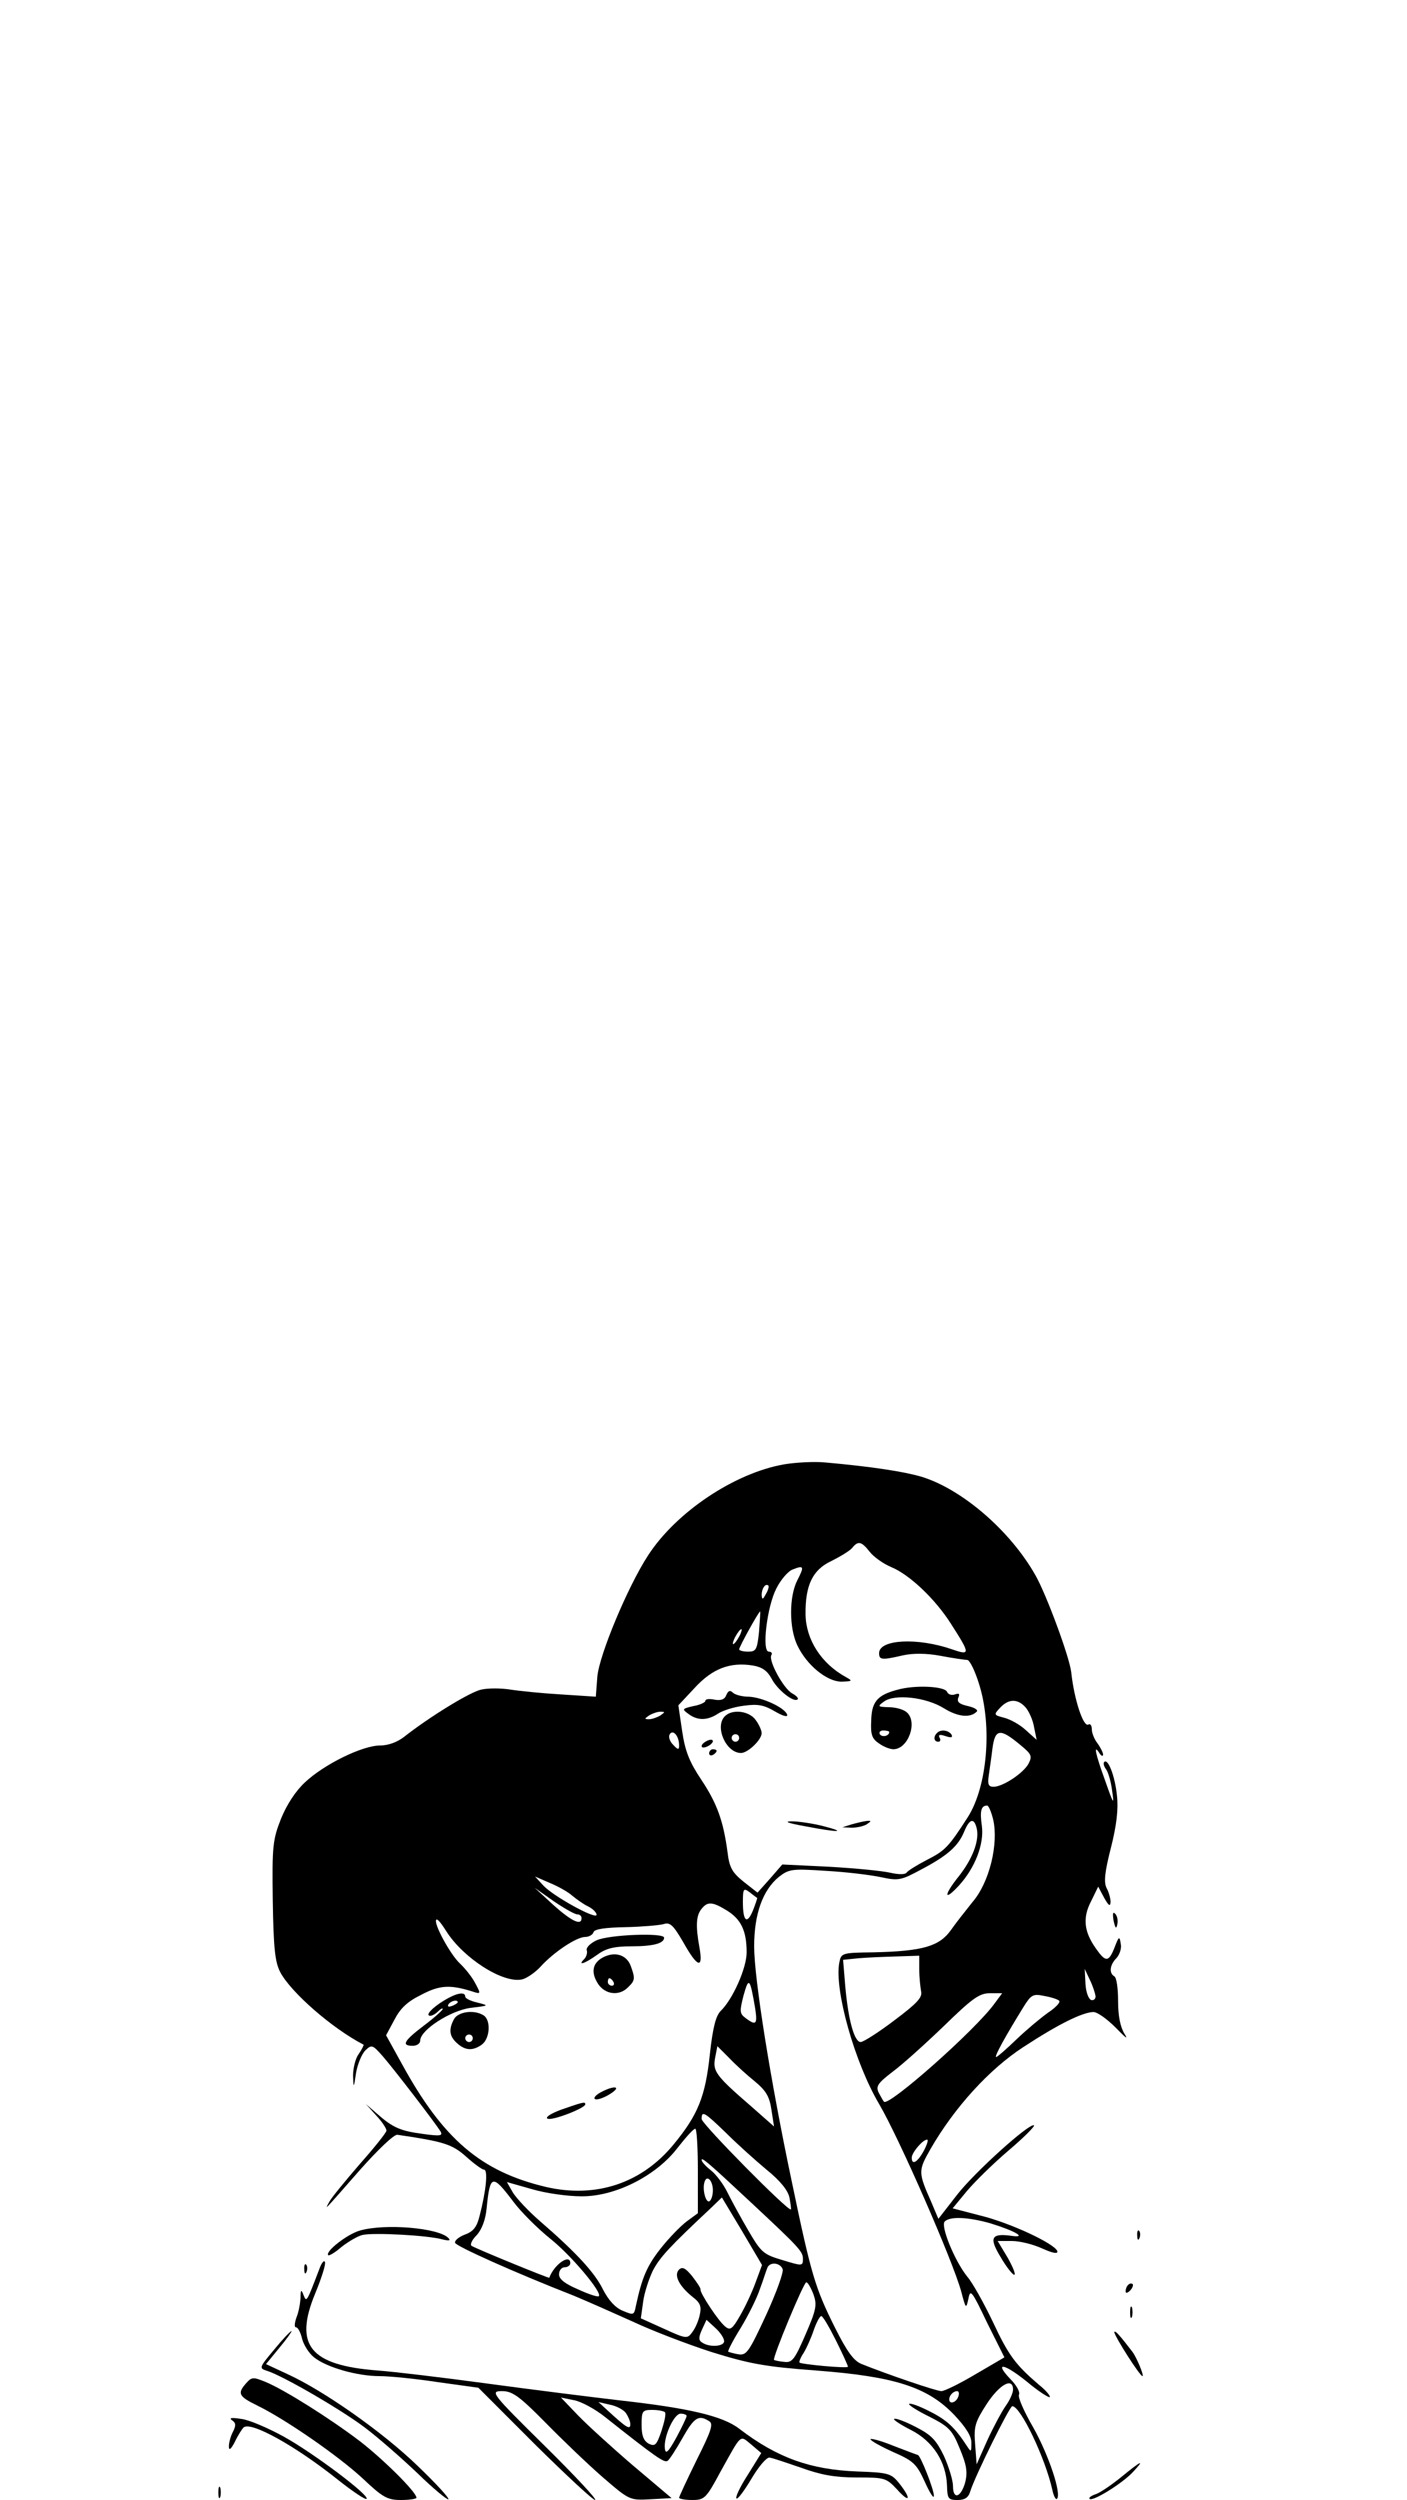<?xml version="1.0" standalone="no"?>
<!DOCTYPE svg PUBLIC "-//W3C//DTD SVG 20010904//EN"
 "http://www.w3.org/TR/2001/REC-SVG-20010904/DTD/svg10.dtd">
<svg version="1.0" xmlns="http://www.w3.org/2000/svg"
 width="375pt" height="666pt" viewBox="0 0 375 666"
 preserveAspectRatio="xMidYMid meet">

<g transform="translate(0,666) scale(0.1,-0.1)"
fill="#000000" stroke="none">
<path d="M2090 2759 c-132 -23 -288 -127 -363 -243 -54 -83 -130 -265 -135
-323 l-4 -53 -92 6 c-50 3 -111 9 -136 13 -25 4 -59 4 -77 0 -30 -6 -140 -74
-206 -126 -18 -14 -42 -23 -64 -23 -47 0 -149 -50 -200 -98 -25 -23 -49 -60
-64 -97 -22 -56 -24 -72 -22 -218 2 -128 6 -164 20 -191 28 -53 137 -149 222
-193 1 -1 -4 -12 -13 -25 -9 -12 -15 -38 -15 -58 1 -34 2 -34 8 8 4 23 15 50
25 60 17 16 19 15 48 -18 31 -36 137 -174 152 -198 7 -12 -1 -13 -45 -7 -62 8
-82 17 -124 54 l-30 26 28 -31 c15 -16 27 -34 27 -40 0 -5 -32 -45 -71 -89
-38 -44 -75 -89 -81 -100 -13 -24 -19 -30 82 85 48 54 90 94 99 93 123 -18
146 -25 183 -58 21 -19 43 -35 48 -35 11 0 6 -55 -12 -124 -7 -29 -17 -41 -39
-49 -16 -6 -28 -16 -26 -22 3 -9 156 -78 317 -141 36 -15 106 -46 157 -69 51
-24 145 -60 210 -81 100 -31 142 -39 278 -49 210 -16 297 -44 368 -118 32 -34
47 -58 46 -76 0 -24 -1 -24 -12 -7 -32 49 -53 69 -99 92 -27 14 -52 23 -55 20
-3 -2 21 -18 54 -34 53 -27 61 -36 81 -85 18 -43 21 -62 15 -88 -11 -42 -33
-50 -33 -12 0 15 -11 51 -24 80 -21 43 -33 56 -76 78 -29 15 -54 24 -57 21 -3
-2 18 -16 46 -30 58 -30 93 -85 95 -148 1 -34 3 -38 28 -38 19 0 29 6 34 23
13 42 105 227 112 227 22 0 88 -138 107 -224 3 -15 9 -26 12 -23 13 13 -22
117 -63 190 -25 43 -42 82 -38 88 3 6 -6 24 -22 40 -46 48 -19 44 42 -5 31
-26 59 -44 62 -42 2 3 -10 18 -29 33 -62 53 -81 78 -123 168 -24 50 -54 104
-68 120 -33 41 -72 135 -60 147 14 14 62 12 122 -5 68 -21 99 -40 54 -33 -53
7 -58 -6 -27 -57 15 -26 32 -47 36 -47 5 0 -3 20 -17 45 l-27 45 38 0 c21 0
57 -9 81 -20 29 -13 42 -15 40 -7 -7 20 -127 76 -206 95 l-73 19 38 46 c21 25
71 74 111 108 40 34 70 64 68 67 -10 9 -159 -125 -206 -186 l-49 -63 -19 45
c-35 79 -35 83 -2 141 64 111 157 213 248 272 95 62 157 92 186 93 11 0 37
-19 60 -42 26 -27 34 -33 23 -16 -11 18 -17 47 -17 87 0 33 -4 63 -10 66 -15
9 -12 31 6 49 8 9 14 26 11 38 -3 21 -5 20 -16 -9 -16 -41 -24 -41 -50 -4 -32
45 -36 82 -13 126 l19 39 16 -30 c12 -21 16 -24 17 -11 0 10 -5 27 -11 38 -7
15 -5 41 12 107 15 59 20 103 16 138 -5 52 -24 101 -34 90 -3 -3 -1 -11 4 -18
6 -7 14 -33 17 -58 6 -40 4 -38 -18 25 -27 74 -32 100 -16 75 5 -8 10 -10 10
-4 0 5 -7 19 -15 30 -8 10 -15 27 -15 37 0 10 -4 16 -9 13 -13 -9 -38 65 -46
140 -5 41 -66 206 -95 257 -67 119 -196 230 -304 263 -48 14 -133 27 -256 38
-30 3 -80 0 -110 -5z m228 -233 c10 -13 36 -32 58 -41 48 -20 116 -84 158
-150 52 -81 53 -86 4 -69 -92 32 -195 27 -195 -10 0 -18 7 -19 63 -6 27 6 62
6 100 -1 32 -6 65 -11 72 -11 7 -1 21 -30 32 -66 35 -113 21 -271 -30 -352
-52 -81 -61 -90 -110 -115 -27 -14 -51 -29 -54 -34 -4 -5 -21 -5 -43 0 -21 5
-94 12 -163 16 l-125 6 -33 -38 -33 -37 -37 29 c-31 25 -38 38 -43 79 -11 83
-28 130 -70 193 -32 48 -43 76 -51 130 l-10 68 44 47 c47 51 94 69 155 59 24
-4 38 -14 49 -34 15 -30 60 -66 70 -56 3 3 -4 10 -15 16 -23 13 -64 88 -55
102 3 5 0 9 -7 9 -19 0 -5 119 20 168 12 24 32 47 44 51 30 12 31 8 12 -29
-22 -43 -22 -127 0 -173 25 -53 79 -97 118 -97 29 1 30 2 12 12 -66 36 -107
100 -108 167 -1 78 19 119 68 142 24 12 49 27 56 35 16 20 25 18 47 -10z
m-277 -113 c-8 -15 -10 -15 -11 -2 0 17 10 32 18 25 2 -3 -1 -13 -7 -23z m-18
-100 c-5 -48 -8 -53 -29 -53 -13 0 -24 3 -24 6 0 7 54 104 56 101 1 -1 -1 -26
-3 -54z m-53 -13 c-6 -11 -13 -20 -16 -20 -2 0 0 9 6 20 6 11 13 20 16 20 2 0
0 -9 -6 -20z m763 -188 c9 -10 20 -34 23 -53 l7 -34 -29 26 c-16 15 -42 29
-58 33 -27 7 -28 8 -11 26 23 25 47 25 68 2z m-973 -22 c-8 -5 -22 -10 -30
-10 -13 0 -13 1 0 10 8 5 22 10 30 10 13 0 13 -1 0 -10z m50 -80 c0 -12 -3
-12 -16 2 -9 9 -13 21 -9 28 9 14 25 -5 25 -30z m910 1 c29 -24 32 -29 21 -50
-14 -25 -68 -61 -93 -61 -13 0 -16 6 -13 28 2 15 7 48 10 73 7 54 20 56 75 10z
m-73 -198 c15 -65 -10 -168 -55 -220 -20 -25 -46 -58 -57 -74 -31 -44 -75 -57
-207 -60 -84 -1 -86 -2 -91 -27 -14 -72 41 -267 106 -377 54 -92 197 -419 219
-500 12 -46 13 -47 19 -19 5 27 9 22 50 -64 l46 -92 -77 -45 c-42 -25 -83 -45
-91 -45 -13 0 -145 45 -212 72 -21 8 -39 32 -72 98 -52 104 -63 140 -114 385
-58 274 -101 545 -101 630 0 86 23 150 66 185 27 21 35 22 126 16 54 -3 119
-11 147 -17 46 -10 53 -8 107 21 70 37 98 62 114 101 14 34 26 37 33 9 8 -32
-10 -81 -48 -129 -40 -50 -40 -68 0 -25 44 48 68 111 62 159 -6 41 -2 55 14
55 4 0 11 -17 16 -37z m-1122 -203 c11 -9 30 -23 43 -29 12 -6 22 -16 22 -22
0 -14 -113 48 -141 77 l-23 25 39 -17 c22 -9 49 -24 60 -34z m14 -50 c6 0 11
-4 11 -10 0 -21 -27 -8 -75 35 l-50 46 51 -36 c28 -19 56 -35 63 -35z m479 44
c1 0 -4 -15 -11 -33 -16 -39 -27 -30 -27 22 0 36 2 38 18 26 9 -7 18 -14 20
-15z m-80 -34 c37 -23 52 -54 52 -111 0 -42 -37 -125 -69 -156 -13 -13 -21
-43 -29 -115 -12 -114 -32 -162 -96 -240 -85 -104 -207 -145 -341 -114 -173
41 -274 127 -384 328 l-42 76 22 41 c16 31 35 49 72 67 49 26 77 27 135 9 24
-8 24 -7 9 21 -8 16 -27 40 -42 54 -26 25 -71 108 -62 116 3 3 14 -11 26 -30
45 -72 152 -141 203 -129 12 3 34 18 48 33 34 38 96 80 120 80 10 0 20 6 22
13 3 8 31 12 85 13 44 1 89 5 101 8 18 6 26 -2 53 -48 38 -68 54 -73 43 -13
-10 56 -9 84 6 102 16 20 29 19 68 -5z m512 -157 c0 -21 3 -47 5 -58 4 -16
-11 -32 -71 -77 -42 -32 -83 -58 -90 -58 -17 0 -33 58 -41 147 l-6 72 39 4
c21 2 67 4 102 5 l62 2 0 -37z m470 -71 c0 -8 -6 -12 -12 -10 -7 3 -14 22 -15
44 l-2 39 14 -30 c8 -16 14 -36 15 -43z m-907 -34 c6 -41 2 -45 -26 -24 -16
12 -16 18 -5 61 14 50 17 45 31 -37z m638 15 c-50 -70 -283 -276 -295 -262 -2
2 -8 13 -14 24 -8 17 -3 25 36 55 26 19 87 74 137 122 76 74 95 88 123 88 l33
0 -20 -27z m172 7 c4 -4 -9 -18 -30 -32 -21 -15 -59 -47 -85 -72 -26 -25 -50
-46 -53 -46 -6 0 25 56 72 132 21 34 26 37 55 31 18 -3 37 -9 41 -13z m-811
-215 c29 -24 39 -40 44 -75 l7 -45 -59 52 c-96 83 -105 95 -98 131 l6 31 32
-32 c17 -18 48 -46 68 -62z m-77 -137 c29 -29 78 -73 108 -98 36 -29 57 -55
61 -74 3 -16 5 -30 4 -32 -7 -6 -238 228 -238 241 0 23 7 19 65 -37z m-75
-101 l0 -113 -30 -22 c-17 -13 -48 -45 -70 -73 -36 -46 -49 -77 -65 -151 -5
-26 -6 -26 -35 -14 -20 8 -38 28 -53 57 -22 45 -72 99 -168 182 -30 26 -62 60
-72 76 l-16 28 67 -19 c37 -11 96 -19 131 -19 90 -1 199 54 256 128 22 28 43
52 48 52 4 1 7 -50 7 -112z m602 53 c-17 -31 -32 -39 -32 -18 0 13 29 48 41
48 4 0 0 -13 -9 -30z m-463 -135 c133 -124 141 -133 141 -153 0 -19 -2 -19
-54 -3 -51 15 -57 20 -91 78 -20 34 -45 80 -56 102 -10 21 -30 48 -44 59 -14
11 -25 23 -25 28 0 8 21 -10 129 -111z m-99 30 c0 -13 -4 -26 -9 -29 -10 -6
-20 33 -13 52 6 19 22 3 22 -23z m-532 -30 c20 -27 65 -72 100 -100 56 -45
138 -143 128 -152 -2 -3 -27 5 -55 18 -35 15 -51 27 -51 40 0 11 7 19 15 19 8
0 15 5 15 11 0 26 -43 -3 -56 -39 -1 -2 -192 76 -207 85 -5 3 1 16 13 28 14
15 24 41 27 72 9 91 15 92 71 18z m646 -215 c-9 -25 -27 -64 -41 -88 -21 -37
-27 -41 -40 -30 -18 14 -68 90 -66 99 1 3 -9 18 -22 35 -18 22 -26 26 -35 18
-15 -15 0 -44 36 -73 21 -16 24 -26 19 -48 -3 -15 -12 -36 -20 -46 -13 -18
-16 -18 -75 9 l-62 28 6 43 c3 24 15 61 26 84 19 36 44 63 155 167 l29 28 54
-90 53 -90 -17 -46z m72 35 c3 -8 -17 -63 -44 -122 -45 -97 -52 -108 -73 -105
-13 2 -26 6 -28 7 -2 2 13 31 33 63 20 33 43 79 51 103 9 24 17 50 20 57 6 17
34 15 41 -3z m82 -67 c10 -28 8 -40 -21 -107 -29 -67 -36 -76 -57 -73 -13 1
-25 4 -27 5 -5 5 79 207 86 207 4 0 12 -14 19 -32z m60 -123 c18 -36 32 -67
32 -70 0 -5 -122 6 -129 11 -2 2 3 14 11 26 8 13 20 40 27 61 7 20 16 37 20
37 4 0 21 -29 39 -65z m-298 -2 c0 -14 -38 -17 -58 -4 -10 6 -11 13 -1 35 l12
26 24 -22 c13 -12 23 -27 23 -35z m770 -129 c0 -9 -9 -29 -20 -44 -11 -16 -33
-57 -49 -92 l-28 -63 -4 53 c-4 48 0 60 31 108 34 52 70 72 70 38z m-146 -19
c-6 -16 -24 -21 -24 -7 0 11 11 22 21 22 5 0 6 -7 3 -15z"/>
<path d="M2390 2158 c-52 -14 -67 -32 -68 -82 -2 -36 2 -48 20 -60 12 -9 30
-16 39 -16 40 0 66 74 35 99 -8 7 -29 13 -47 13 -30 1 -31 2 -13 15 28 21 112
12 160 -18 37 -23 70 -26 87 -9 5 4 -5 11 -23 15 -23 5 -30 11 -26 22 5 11 2
13 -9 9 -9 -3 -18 0 -21 7 -6 15 -87 19 -134 5z m-20 -112 c0 -11 -19 -15 -25
-6 -3 5 1 10 9 10 9 0 16 -2 16 -4z"/>
<path d="M1936 2145 c-4 -12 -14 -16 -31 -13 -14 3 -25 2 -25 -3 0 -4 -14 -11
-32 -14 -30 -7 -31 -8 -13 -21 24 -18 50 -18 79 1 12 8 43 18 69 21 37 5 53 2
82 -15 22 -13 35 -16 33 -9 -6 19 -68 47 -103 48 -17 0 -36 5 -42 11 -7 7 -12
5 -17 -6z"/>
<path d="M1932 2088 c-28 -28 3 -98 43 -98 18 0 55 35 55 53 0 7 -7 23 -16 35
-17 24 -62 30 -82 10z m38 -58 c0 -5 -4 -10 -10 -10 -5 0 -10 5 -10 10 0 6 5
10 10 10 6 0 10 -4 10 -10z"/>
<path d="M2497 2043 c-10 -10 -8 -23 4 -23 5 0 7 5 3 11 -4 8 1 9 16 4 15 -5
20 -4 16 4 -8 12 -29 15 -39 4z"/>
<path d="M1880 2020 c-8 -5 -12 -11 -9 -14 2 -3 11 -1 19 4 8 5 12 11 9 14 -2
3 -11 1 -19 -4z"/>
<path d="M1890 1989 c0 -5 5 -7 10 -4 6 3 10 8 10 11 0 2 -4 4 -10 4 -5 0 -10
-5 -10 -11z"/>
<path d="M2145 1795 c88 -17 116 -17 50 0 -27 7 -66 13 -85 13 -22 0 -10 -5
35 -13z"/>
<path d="M2270 1800 l-25 -8 25 -1 c14 0 32 4 40 9 13 9 13 10 0 9 -8 -1 -26
-5 -40 -9z"/>
<path d="M1590 1491 c-17 -8 -29 -20 -26 -27 2 -6 -1 -17 -7 -23 -19 -19 2
-12 34 11 23 17 44 23 92 23 59 0 87 8 87 23 0 14 -148 8 -180 -7z"/>
<path d="M1608 1446 c-29 -15 -34 -40 -14 -71 19 -29 57 -33 80 -9 19 18 19
24 7 57 -11 29 -41 39 -73 23z m27 -66 c3 -5 1 -10 -4 -10 -6 0 -11 5 -11 10
0 6 2 10 4 10 3 0 8 -4 11 -10z"/>
<path d="M1184 1331 c-33 -20 -52 -41 -37 -41 5 0 14 5 21 12 7 7 12 9 12 6 0
-3 -22 -23 -50 -44 -54 -41 -61 -54 -30 -54 11 0 20 6 20 14 0 28 81 80 134
87 50 6 50 6 19 14 -18 4 -33 11 -33 16 0 14 -23 10 -56 -10z m36 -5 c0 -2 -7
-7 -16 -10 -8 -3 -12 -2 -9 4 6 10 25 14 25 6z"/>
<path d="M1210 1281 c-15 -28 -12 -46 8 -64 22 -20 42 -21 66 -4 22 16 25 65
5 78 -25 16 -68 10 -79 -10z m50 -51 c0 -5 -4 -10 -10 -10 -5 0 -10 5 -10 10
0 6 5 10 10 10 6 0 10 -4 10 -10z"/>
<path d="M1601 1086 c-13 -7 -20 -15 -15 -18 5 -3 23 3 39 13 34 21 13 25 -24
5z"/>
<path d="M1496 1040 c-27 -10 -43 -20 -37 -24 11 -7 101 28 101 38 0 8 -6 6
-64 -14z"/>
<path d="M2968 1543 c5 -21 7 -23 10 -9 2 10 0 22 -6 28 -6 6 -7 0 -4 -19z"/>
<path d="M960 718 c-34 -9 -95 -57 -85 -66 2 -2 18 7 35 22 18 14 43 29 56 32
29 7 177 -1 214 -12 17 -4 22 -3 15 4 -26 27 -168 39 -235 20z"/>
<path d="M3031 704 c0 -11 3 -14 6 -6 3 7 2 16 -1 19 -3 4 -6 -2 -5 -13z"/>
<path d="M851 615 c-34 -89 -34 -89 -42 -69 -6 16 -8 15 -8 -8 -1 -15 -5 -38
-11 -52 -5 -15 -6 -26 -1 -26 5 0 12 -13 16 -30 4 -16 18 -39 32 -50 34 -27
115 -50 175 -50 26 0 96 -7 155 -16 l108 -15 150 -150 c83 -82 155 -149 161
-149 7 0 -54 65 -135 145 -142 140 -145 145 -113 145 27 0 45 -12 115 -83 45
-46 114 -112 153 -146 72 -62 72 -62 128 -59 l56 3 -103 87 c-56 48 -122 108
-147 134 l-45 47 34 -7 c19 -3 58 -24 85 -46 135 -107 156 -121 165 -116 5 3
23 31 40 61 31 55 43 63 71 45 12 -7 6 -25 -33 -103 -26 -53 -47 -98 -47 -101
0 -3 16 -6 35 -6 32 0 37 4 74 73 59 106 52 100 83 75 l27 -23 -36 -58 c-20
-31 -34 -60 -30 -63 3 -3 21 21 40 53 19 32 40 57 48 56 8 -1 46 -14 84 -27
52 -19 90 -26 148 -26 75 0 79 -1 108 -32 34 -38 39 -26 6 16 -22 27 -28 29
-113 32 -124 5 -212 36 -314 114 -44 34 -136 55 -315 75 -77 9 -237 29 -355
45 -118 16 -251 32 -294 35 -180 14 -223 67 -166 205 17 41 29 79 26 84 -2 6
-9 -2 -15 -19z m817 -383 c6 -9 12 -22 12 -30 0 -16 -10 -10 -60 36 l-25 23
30 -7 c17 -3 36 -13 43 -22z m104 2 c4 -3 -1 -25 -9 -50 -13 -38 -17 -42 -34
-34 -14 8 -19 22 -19 50 0 37 2 40 28 40 16 0 31 -3 34 -6z m58 -10 c0 -4 -12
-29 -27 -57 -22 -40 -29 -46 -31 -30 -4 30 24 93 42 93 9 0 16 -3 16 -6z"/>
<path d="M811 614 c0 -11 3 -14 6 -6 3 7 2 16 -1 19 -3 4 -6 -2 -5 -13z"/>
<path d="M3007 573 c-4 -3 -7 -11 -7 -17 0 -6 5 -5 12 2 6 6 9 14 7 17 -3 3
-9 2 -12 -2z"/>
<path d="M3012 500 c0 -14 2 -19 5 -12 2 6 2 18 0 25 -3 6 -5 1 -5 -13z"/>
<path d="M731 401 c-41 -49 -41 -50 -19 -57 42 -13 202 -106 263 -153 33 -25
95 -79 138 -120 42 -41 80 -72 82 -69 3 3 -34 43 -82 89 -93 90 -250 200 -346
244 l-58 27 36 44 c20 24 34 44 32 44 -3 0 -24 -22 -46 -49z"/>
<path d="M2970 447 c0 -10 68 -117 75 -117 5 0 -15 49 -27 65 -33 43 -47 59
-48 52z"/>
<path d="M656 311 c-24 -27 -20 -35 29 -59 76 -37 216 -134 281 -194 54 -51
66 -58 103 -58 22 0 41 3 41 6 0 15 -88 102 -150 150 -80 61 -201 137 -251
158 -34 14 -38 14 -53 -3z"/>
<path d="M619 212 c10 -7 10 -14 2 -30 -6 -11 -11 -29 -11 -39 0 -12 5 -9 16
12 8 17 19 34 23 38 18 18 138 -48 254 -141 38 -30 71 -52 74 -49 9 9 -143
123 -221 166 -42 23 -93 45 -113 47 -26 4 -34 3 -24 -4z"/>
<path d="M2320 162 c0 -4 27 -19 60 -34 55 -24 63 -32 85 -80 13 -29 24 -46
24 -37 1 15 -36 109 -43 109 -1 0 -30 11 -64 24 -34 14 -62 21 -62 18z"/>
<path d="M2987 60 c-26 -21 -57 -42 -68 -45 -11 -4 -18 -9 -15 -12 8 -8 87 41
115 71 34 36 24 32 -32 -14z"/>
<path d="M582 20 c0 -14 2 -19 5 -12 2 6 2 18 0 25 -3 6 -5 1 -5 -13z"/>
</g>
</svg>
